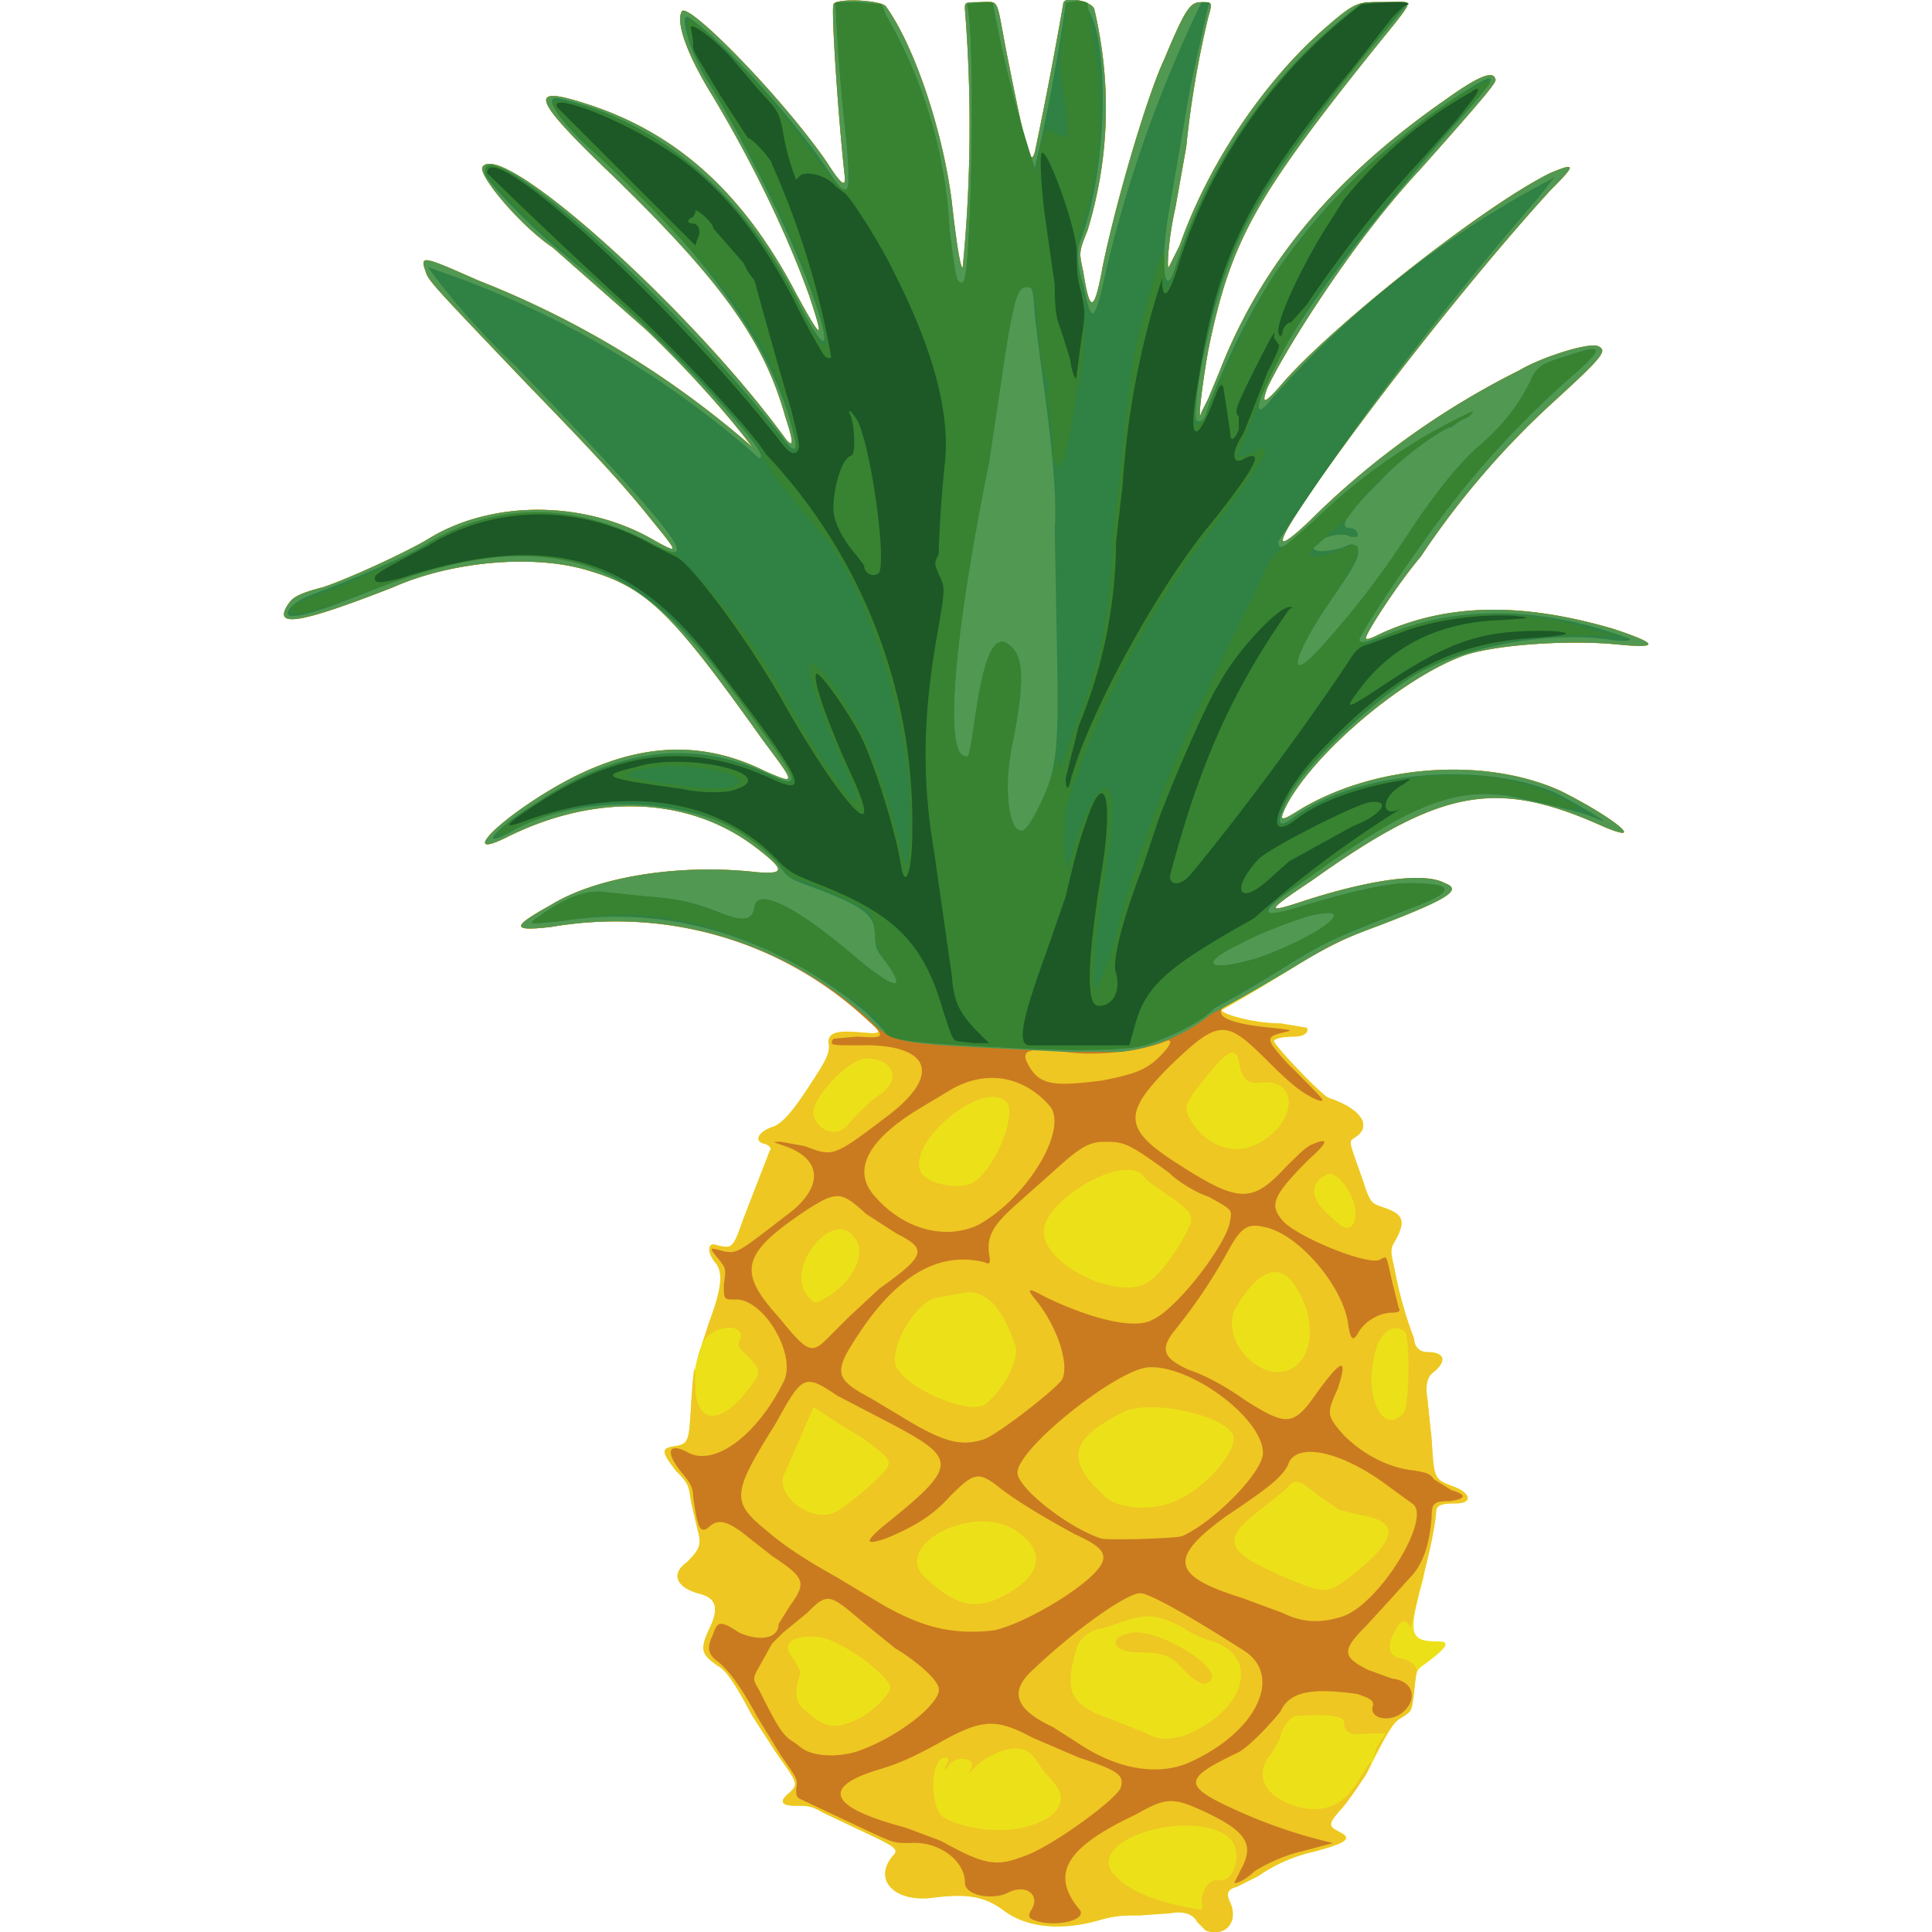 <svg xmlns="http://www.w3.org/2000/svg" width="32" height="32" viewBox="0 0 623 881.6"><path fill="#ece119" d="m421 881-4-4c-2-4-7-5-12-4l-14 1c-7 0-11 0-18 2-17 5-33 4-44-4-9-7-18-8-33-6-17 2-27-8-18-19 3-3 2-4-13-11l-19-9c-5-3-7-3-12-3-7 0-8-2-3-6 4-4 4-4-6-18l-11-17c-8-15-12-21-16-23-7-5-8-7-4-16 5-10 4-15-5-17-10-3-12-9-5-14 6-6 7-8 5-15l-3-13c-1-7-1-8-7-14-6-8-7-10-1-11 7-1 7-2 8-17 1-18 2-22 8-38 6-17 7-25 3-29-4-5-3-9 0-8 8 2 8 2 13-12l12-31c1-1 0-2-2-3-6-1-3-6 4-8 4-2 8-6 17-20 8-12 8-14 8-17-1-5 2-7 13-6 12 1 12 1 3-7-38-35-91-50-143-41-18 2-18 0 0-10 21-13 59-19 94-15 13 1 13-1 0-11-31-24-74-25-114-5-18 9-10-2 11-16 39-26 73-31 107-14 14 6 14 6-1-14-42-59-53-70-81-78-24-7-61-4-88 8-41 16-55 19-48 8 2-3 4-5 16-8 12-4 38-16 48-22 29-18 72-18 104 1 11 6 10 5-3-11-12-15-25-29-56-61-41-43-45-47-46-51-3-8-1-7 24 4a427 427 0 0 1 125 76c-12-16-32-38-49-54l-42-37c-15-10-35-34-32-37 9-12 95 65 138 124 4 5 4 2 0-10-10-36-31-64-83-114-32-31-34-37-9-29 42 13 73 41 97 87 12 22 13 22 6 1-10-28-26-61-44-91-13-21-17-35-14-39 4-3 46 40 66 69 7 11 9 12 8 5-3-28-6-74-5-77s22-2 24 1c13 18 26 57 30 89 2 18 4 31 5 30a665 665 0 0 0 1-118c0-3 0-3 7-3 9 0 7-3 12 23 9 45 11 53 13 45a1988 1988 0 0 0 13-68c2-3 13 0 14 3 8 34 7 68-3 101-4 10-4 10-2 19 3 19 5 19 9-3 6-29 20-77 28-94 10-24 12-26 17-26s5 0 3 7a443 443 0 0 0-10 59l-5 28c-3 13-4 28-3 27l5-10c13-37 38-74 65-98 16-14 16-13 29-13 14 0 15-4-9 26-51 64-62 84-72 133-3 17-5 35-3 28l3-6 5-12c19-49 52-89 104-125 14-10 21-13 22-9 1 1-2 5-34 41a388 388 0 0 0-22 26c-18 23-40 57-48 74-3 8-1 7 6-1 22-26 91-81 123-97 12-5 12-4 0 8-31 34-75 89-106 133-20 29-21 34-4 18a370 370 0 0 1 96-69c10-6 32-13 36-11s3 4-20 25a382 382 0 0 0-61 71c-11 13-25 35-25 37 0 1 1 1 7-2 31-14 65-14 106-2 21 7 21 9 1 7-21-2-54 0-69 5-28 10-68 44-81 68-4 8-3 8 5 3 34-21 85-25 120-9 24 12 40 25 19 16-49-22-74-17-133 25-21 14-21 15-3 9 31-10 55-13 64-8 8 3 2 7-29 19-19 7-23 9-41 20a920 920 0 0 1-32 19c1 2 15 6 27 6l12 2c1 2-1 4-6 4s-9 1-9 2c0 2 22 25 25 26 15 5 20 13 12 18-3 2-3 1 3 18 4 12 4 12 10 14 9 3 10 6 6 14-3 5-3 5-1 14a186 186 0 0 0 9 32c0 3 2 6 6 6 8 0 9 4 3 9-3 2-4 6-3 12l2 19c1 17 1 18 9 21 9 3 10 8 2 8-7 0-9 1-9 4l-6 31c-7 25-6 28 7 28 6 0 4 3-7 11-3 2-3 3-4 11-1 10-1 10-5 12s-7 7-17 27l-10 14c-7 8-8 9-2 12s3 5-12 9c-9 2-18 6-25 11l-10 5c-4 1-5 3-3 7 4 9-2 16-11 13z"/><path fill="#eec722" d="m421 881-4-4c-2-4-7-5-12-4l-14 1c-7 0-11 0-18 2-17 5-33 4-44-4-9-7-18-8-33-6-17 2-27-8-18-19 3-3 2-4-13-11l-19-9c-5-3-7-3-12-3-7 0-8-2-3-6 4-4 4-4-6-18l-11-17c-8-15-12-21-16-23-7-5-8-7-4-16 5-10 4-15-5-17-10-3-12-9-5-14 6-6 7-8 5-15l-3-13c-1-7-1-8-7-14-6-8-7-10-1-11 7-1 7-2 8-18 1-18 2-23 2-10 0 19 13 19 27-2 3-4 2-6-3-11-4-4-5-5-4-7 3-5-3-8-10-5-5 2-7 5-8 11l-1 2 5-16c6-16 7-23 3-28s-3-9 0-8c8 2 8 2 13-12l12-31c1-1 0-2-2-3-6-1-3-6 4-8 4-2 8-6 17-20 8-12 8-14 8-17-1-5 2-7 13-6 12 1 12 1 3-7-38-35-91-50-143-41-18 2-18 0 0-10 21-13 59-19 94-15 13 1 13-1 0-11-31-24-74-25-114-5-18 9-10-2 11-16 39-26 73-31 107-14 14 6 14 6-1-14-42-59-53-70-81-78-24-7-61-4-88 8-41 16-55 19-48 8 2-3 4-5 16-8 12-4 38-16 48-22 29-18 72-18 104 1 11 6 10 5-3-11-12-15-25-29-56-61-41-43-45-47-46-51-3-8-1-7 24 4a427 427 0 0 1 125 76c-12-16-32-38-49-54l-42-37c-15-10-35-34-32-37 9-12 95 65 138 124 4 5 4 2 0-10-10-36-31-64-83-114-32-31-34-37-9-29 42 13 73 41 97 87 12 22 13 22 6 1-10-28-26-61-44-91-13-21-17-35-14-39 4-3 46 40 66 69 7 11 9 12 8 5-3-28-6-74-5-77s22-2 24 1c13 18 26 57 30 89 2 18 4 31 5 30a665 665 0 0 0 1-118c0-3 0-3 7-3 9 0 7-3 12 23 9 45 11 53 13 45a1988 1988 0 0 0 13-68c2-3 13 0 14 3 8 34 7 68-3 101-4 10-4 10-2 19 3 19 5 19 9-3 6-29 20-77 28-94 10-24 12-26 17-26s5 0 3 7a443 443 0 0 0-10 59l-5 28c-3 13-4 28-3 27l5-10c13-37 38-74 65-98 16-14 16-13 29-13 14 0 15-4-9 26-51 64-62 84-72 133-3 17-5 35-3 28l3-6 5-12c19-49 52-89 104-125 14-10 21-13 22-9 1 1-2 5-34 41a388 388 0 0 0-22 26c-18 23-40 57-48 74-3 8-1 7 6-1 22-26 91-81 123-97 12-5 12-4 0 8-31 34-75 89-106 133-20 29-21 34-4 18a370 370 0 0 1 96-69c10-6 32-13 36-11s3 4-20 25a382 382 0 0 0-61 71c-11 13-25 35-25 37 0 1 1 1 7-2 31-14 65-14 106-2 21 7 21 9 1 7-21-2-54 0-69 5-28 10-68 44-81 68-4 8-3 8 5 3 34-21 85-25 120-9 24 12 40 25 19 16-49-22-74-17-133 25-21 14-21 15-3 9 31-10 55-13 64-8 8 3 2 7-29 19-19 7-23 9-41 20a920 920 0 0 1-32 19c1 2 15 6 27 6l12 2c1 2-1 4-6 4s-9 1-9 2c0 2 22 25 25 26 15 5 20 13 12 18-3 2-3 1 3 18 4 12 4 12 10 14 9 3 10 6 6 14-3 5-3 5-1 14a186 186 0 0 0 9 32c0 3 2 6 6 6 8 0 9 4 3 9-3 2-4 6-3 12l2 19c1 17 1 18 9 21 9 3 10 8 2 8-7 0-9 1-9 4 0 4-3 20-7 33-5 23-5 21-5 19-2-3-4-3-6 1-5 8-4 13 3 14 4 1 7 4 6 6l-1 9c-1 8-1 9-6 12-2 1-5 4-8 10l-5 9 2-6 4-6h-7c-9 1-12 0-12-5 0-3-7-4-22-3-3 1-7 6-7 10l-4 7c-9 10-3 21 14 25 12 2 20-2 27-15l4-6c2 0-7 14-12 20-7 8-8 9-2 12s3 5-12 9c-9 2-18 6-25 11l-10 5c-4 1-5 3-3 7 4 9-2 16-11 13zm-2-13c0-6 4-11 8-10 7 1 11-13 5-19-15-14-64-1-54 15 5 7 17 13 33 16 9 2 9 2 8-2zm-78-35c13-4 17-12 11-19l-6-7c-4-7-7-9-11-9-6-1-17 5-21 10l-4 3c-2 1-2 0 0 0 3-2 5-5 4-7-2-2-7-2-10 1-2 3-2 3-2 1 2-3 2-4 0-4-7 0-7 23-1 27 9 6 29 8 40 4zm70-41c28-11 35-36 13-43-3-1-9-3-13-6-11-6-17-7-28-3l-9 3c-5 0-11 5-12 9-6 21-3 26 17 33l15 6c5 3 10 3 17 1zm3-27-6-6c-4-4-9-5-18-5-12 0-14-7-3-9 12-2 42 16 36 22-2 2-4 2-9-2zm-151 19c6-3 14-11 14-14-1-6-24-23-34-23-12-1-16 4-10 10l3 6c-3 10-3 14 4 19 8 7 13 7 23 2zm66-56c17-9 19-20 6-29-19-14-58 6-42 21 14 13 23 15 36 8zm161-11c19-16 19-23 0-26l-8-2-9-6c-10-8-11-9-16-3l-10 8c-20 15-18 20 13 33 17 7 17 6 30-4zm-238-27c7-4 23-18 24-21s-1-5-12-13a369 369 0 0 1-22-14l-14 32c-2 10 14 21 24 16zm157-6c13-6 28-24 24-30-6-9-40-16-51-9-23 12-25 21-8 37 6 7 24 8 35 2zm102-39c3-3 3-33 1-37-5-5-12 0-14 10-5 20 4 37 13 27zm-191-4c8-6 16-20 14-27-6-18-14-26-24-24l-11 2c-9 1-20 18-20 29 0 10 32 25 41 20zm141-17c7-5 9-14 6-26-8-23-19-23-32-2-9 15 12 37 26 28zm-215-31c14-7 21-22 14-29-10-12-31 15-21 27 3 4 4 4 7 2zm150-9c6-4 16-20 18-26 1-4-1-6-8-11-10-7-12-8-14-11-10-9-45 12-45 26 0 16 37 33 49 22zm93-28c2-8-8-23-13-20-9 5-7 12 4 21 5 5 8 4 9-1zm-175-16c10-5 21-31 16-37-10-11-46 18-39 32 3 5 16 8 23 5zm128-17c20-8 23-31 4-29-6 1-9-2-10-10-2-7-6-4-17 10-8 10-8 12-5 17 6 11 19 16 28 12zm-185-9c5-6 11-12 16-15 9-7 5-16-7-16-8 0-26 19-24 26s10 10 15 5z"/><path fill="#ca7b20" d="M342 876c-2-1-2-2-1-4 5-7-2-13-11-8-7 3-19 1-19-5 0-10-12-19-25-18-7 0-7 0-16-4l-34-16c-2-1-2-2-2-5 1-4 0-5-7-15l-11-18c-8-15-14-22-18-25s-5-6-2-12c2-6 3-7 12-1 9 4 18 3 18-4l5-8c8-11 7-13-8-23l-14-11c-7-5-11-6-15-2-4 3-5 0-7-14 0-5-2-7-6-12-7-9-5-13 4-8 12 6 31-8 43-32 7-12-9-39-22-38-5 0-5 0-5-7 1-7 1-7-2-11-5-6-5-6 2-4 6 1 6 1 28-16 18-13 17-26 0-32-6-2-6-2-2-2l11 2c13 5 13 5 38-14s19-33-14-32c-12 0-13 0-11-3l11-1c13 1 13 0 4-8-39-36-92-51-144-42-18 2-18 0 0-10 21-13 59-19 94-15 13 1 13-1 0-11-31-24-74-25-114-5-18 9-10-2 11-16 39-26 73-31 107-14 14 6 14 6-1-14-42-59-53-70-81-78-24-7-61-4-88 8-41 16-55 19-48 8 2-3 4-5 16-8 12-4 38-16 48-22 29-18 72-18 104 1 11 6 10 5-3-11-12-15-25-29-56-61-41-43-45-47-46-51-3-8-1-7 24 4a427 427 0 0 1 125 76c-12-16-32-38-49-54l-42-37c-15-10-35-34-32-37 9-12 95 65 138 124 4 5 4 2 0-10-10-36-31-64-83-114-32-31-34-37-9-29 42 13 73 41 97 87 12 22 13 22 6 1-10-28-26-61-44-91-13-21-17-35-14-39 4-3 46 40 66 69 7 11 9 12 8 5-3-28-6-74-5-77s22-2 24 1c13 18 26 57 30 89 2 18 4 31 5 30a665 665 0 0 0 1-118c0-3 0-3 7-3 9 0 7-3 12 23 9 45 11 53 13 45a1988 1988 0 0 0 13-68c2-3 13 0 14 3 8 34 7 68-3 101-4 10-4 10-2 19 3 19 5 19 9-3 6-29 20-77 28-94 10-24 12-26 17-26s5 0 3 7a443 443 0 0 0-10 59l-5 28c-3 13-4 28-3 27l5-10c13-37 38-74 65-98 16-14 16-13 29-13 14 0 15-4-9 26-51 64-62 84-72 133-3 17-5 35-3 28l3-6 5-12c19-49 52-89 104-125 14-10 21-13 22-9 1 1-2 5-34 41a388 388 0 0 0-22 26c-18 23-40 57-48 74-3 8-1 7 6-1 22-26 91-81 123-97 12-5 12-4 0 8-31 34-75 89-106 133-20 29-21 34-4 18a370 370 0 0 1 96-69c10-6 32-13 36-11s3 4-20 25a382 382 0 0 0-61 71c-11 13-25 35-25 37 0 1 1 1 7-2 31-14 65-14 106-2 21 7 21 9 1 7-21-2-54 0-69 5-28 10-68 44-81 68-4 8-3 8 5 3 34-21 85-25 120-9 24 12 40 25 19 16-49-22-74-17-133 25-21 14-21 15-3 9 31-10 55-13 64-8 8 3 2 7-30 19-18 7-23 10-48 24l-21 12c-8 5-1 9 20 11 9 1 10 1 6 2-9 2-9 3 1 14 18 18 18 18 14 17-7-3-12-7-23-18-19-19-22-19-44 2-22 22-22 29 3 45 28 18 34 18 49 2 7-7 10-10 13-11 7-3 7-1-2 7-17 17-18 21-12 28s37 20 44 18c4-2 3-3 6 10l3 12c1 1 0 2-3 2-6 0-13 4-16 10-2 3-3 2-4-4-2-18-23-42-38-45-8-2-11 0-17 11a245 245 0 0 1-25 37c-6 8-4 12 7 17 9 3 19 9 26 14 19 12 22 12 33-4 11-15 14-16 9-1-5 11-5 12 3 21 9 9 21 15 32 16 5 1 7 1 9 4l8 5c7 2 7 4-1 5-7 0-8 1-8 7-1 13-4 22-10 28l-9 10-11 12c-11 11-11 14 1 20l11 4c10 1 12 10 4 16-6 4-14 2-13-3 1-3-1-4-7-6-21-3-31-1-35 8-4 5-15 17-20 19-25 12-25 15 2 27a230 230 0 0 0 42 14l-15 4c-5 1-15 5-21 9-4 4-9 6-9 5l3-6c6-11 3-17-16-26-15-7-18-7-32 1-32 15-39 27-26 43 5 5-11 9-21 5zm-4-29c12-4 41-25 44-31 2-6-1-8-19-14l-21-9c-17-9-23-9-44 3-13 7-18 9-28 12-25 8-20 17 14 26l16 6c20 11 25 12 38 7zm78-44c29-14 40-39 22-50-25-16-43-26-47-26-6 0-29 16-49 35-11 10-8 18 9 26l11 7c19 13 39 16 54 8zm-151-5c18-7 36-22 34-28-1-4-10-12-20-18l-16-13c-14-12-15-12-24-3l-11 9-5 5-5 9c-4 7-4 7-1 12 9 18 11 21 16 24l4 3c6 4 19 4 28 0zm59-54c15-3 48-23 50-32 1-4-2-7-13-12-11-6-25-14-34-21-10-8-12-7-23 4-8 9-17 14-29 19-9 3-10 2-2-5 35-28 35-31 5-47l-25-13c-15-10-16-10-28 12-20 32-21 36-5 49 8 7 17 13 33 22l20 12c19 11 33 14 51 12zm158-6c17-4 43-46 33-52l-11-8c-20-15-40-20-45-11-2 6-8 11-29 25-26 19-25 27 7 37l19 7c8 4 16 5 26 2zm-72-37c14-6 37-29 37-38 0-16-34-41-53-39-15 2-59 37-59 48 0 7 23 25 38 30 3 1 34 0 37-1zm-91-44c5-1 31-21 36-27 4-6-1-23-11-36-5-6-5-7 4-2 21 10 41 15 49 10 11-5 34-35 35-45 1-5 1-5-10-11-6-2-14-7-18-11-18-13-20-14-29-14-7 0-11 2-23 13l-18 16c-10 9-13 14-12 22 1 5 0 5-2 4-20-5-39 5-57 32-12 18-12 21 5 30l15 9c18 11 26 13 36 10zm-71-46 10-10 14-13c21-15 22-18 8-25l-14-9c-11-10-13-11-27-2-30 20-32 28-13 49 13 16 15 17 22 10zm69-52c22-12 41-43 33-54-12-14-29-17-45-8l-15 9c-23 14-31 28-20 40 13 15 32 20 47 13zm57-66c15-3 20-5 26-11 5-5 6-8 3-7-12 5-33 7-46 5-17-2-21-1-17 6 5 9 11 10 34 7z"/><path fill="#519853" d="m357 480-39-2c-38-2-41-3-51-13-40-36-92-51-145-42-18 2-18 0 0-10 21-13 59-19 94-15 13 1 13-1 0-11-31-24-74-25-114-5-18 9-10-2 11-16 39-26 73-31 107-14 14 6 14 6-1-14-42-59-53-70-81-78-24-7-61-4-88 8-41 16-55 19-48 8 2-3 4-5 16-8 12-4 38-16 48-22 29-18 72-18 104 1 11 6 10 5-3-11-12-15-25-29-56-61-41-43-45-47-46-51-3-8-1-7 24 4a427 427 0 0 1 125 76c-12-16-32-38-49-54l-42-37c-15-10-35-34-32-37 9-12 95 65 138 124 4 5 4 2 0-10-10-36-31-64-83-114-32-31-34-37-9-29 42 13 73 41 97 87 12 22 13 22 6 1-10-28-26-61-44-91-13-21-17-35-14-39 4-3 46 40 66 69 7 11 9 12 8 5-3-28-6-74-5-77s22-2 24 1c13 18 26 57 30 89 2 18 4 31 5 30a665 665 0 0 0 1-118c0-3 0-3 7-3 9 0 7-3 12 23 9 45 11 53 13 45a1988 1988 0 0 0 13-68c2-3 13 0 14 3 8 34 7 68-3 101-4 10-4 10-2 19 3 19 5 19 9-3 6-29 20-77 28-94 10-24 12-26 17-26s5 0 3 7a443 443 0 0 0-10 59l-5 28c-3 13-4 28-3 27l5-10c13-37 38-74 65-98 16-14 16-13 29-13 14 0 15-4-9 26-51 64-62 84-72 133-3 17-5 35-3 28l3-6 5-12c19-49 52-89 104-125 14-10 21-13 22-9 1 1-2 5-34 41a388 388 0 0 0-22 26c-18 23-40 57-48 74-3 8-1 7 6-1 22-26 91-81 123-97 12-5 12-4 0 8-31 34-75 89-106 133-20 29-21 34-4 18a370 370 0 0 1 96-69c10-6 32-13 36-11s3 4-20 25a382 382 0 0 0-61 71c-11 13-25 35-25 37 0 1 1 1 7-2 31-14 65-14 106-2 21 7 21 9 1 7-21-2-54 0-69 5-28 10-68 44-81 68-4 8-3 8 5 3 34-21 85-25 120-9 24 12 40 25 19 16-49-22-74-17-133 25-21 14-21 15-3 9 31-10 55-13 64-8 8 3 2 7-29 19-19 7-23 9-41 20a820 820 0 0 1-37 21 79 79 0 0 1-41 17 3270 3270 0 0 0-25 0z"/><path fill="#2f8144" d="M329 478c-40-2-54-4-54-7l-9-9c-41-34-89-49-137-42-18 2-18 2-12-2 11-8 21-12 29-11l19 2c13 1 20 2 33 7 12 5 16 4 17-2 1-9 18-1 44 21 20 17 26 18 16 4-5-6-5-7-5-14-1-8-6-12-31-21-8-3-9-4-12-8-20-30-84-39-124-16-15 8-5-3 13-14 37-25 72-29 107-12 15 7 13 2-22-44-44-59-86-70-160-41-26 11-39 14-39 11s6-7 12-9c16-6 40-16 50-22 32-20 69-20 104-1 25 13 12-4-62-81a328 328 0 0 1-40-45 433 433 0 0 1 151 87c9 1-45-57-89-93-16-13-36-34-36-37 0-20 84 55 136 121 5 7 7 6 5-1-9-40-40-84-94-132-14-13-21-24-13-22 44 10 82 41 108 91 13 26 17 26 8 0-10-29-33-74-49-100-7-11-13-31-8-28 14 9 47 45 63 69 10 15 11 14 9-12a926 926 0 0 1-5-63c-1-1 0-1 10-1l11 1 2 5a217 217 0 0 1 29 98c3 23 3 24 6 24 4 0 6-113 2-127l6-1c6 0 6 0 6 2l9 46c5 24 10 36 10 27l1-4a951 951 0 0 0 13-70c-1-1 1-1 5-1 15 0 16 71 2 108-2 4-2 12 1 21 4 19 5 18 11-9A599 599 0 0 1 419 1c4 0 4 0 3 2l-8 36-10 58c-4 23-2 41 3 25A241 241 0 0 1 490 3c2-2 3-2 13-2 11 0 12 0 9 2l-20 24c-51 65-61 83-72 135-3 14-5 29-3 30 1 1 4-1 4-3s10-26 18-41c20-39 52-74 95-103 23-15 23-13-3 16-29 34-49 59-65 83-18 27-28 54-15 38A448 448 0 0 1 580 81l-8 10a1435 1435 0 0 0-118 156c0 5 3 3 17-10a262 262 0 0 1 71-49h1l-2 2-4 2-4 3c-4 0-22 13-33 25-15 15-19 21-13 21 2 0 4 2 3 4h-3c-4-3-17 1-17 5 0 2 6 2 13 0 4-2 5-2 6-1 3 3 2 6-9 22-19 27-23 42-8 26a401 401 0 0 0 41-53c12-18 22-31 32-40 12-10 19-20 24-30 3-7 5-8 18-12 15-5 15-3 4 7a424 424 0 0 0-72 80c-12 16-28 41-28 43s4 1 14-3c32-13 70-12 108 2 4 1 0 2-7 1-26-4-62 2-84 13-19 9-55 43-63 58-6 12-6 16 2 10 28-21 86-26 120-11 15 8 28 16 17 11-7-3-30-8-40-10-28-3-42 3-95 41-18 12-18 16 0 10 23-7 41-11 50-11 23 0 22 4 0 12-33 13-36 14-54 25a592 592 0 0 1-34 20c-6 6-19 13-32 17-7 2-28 3-64 1zm116-41c28-10 48-25 23-19-7 2-23 8-32 13-19 9-14 13 9 6zm-103-63c11-21 12-28 11-78l-1-55c1-14-1-36-6-72l-3-24c-1-14-1-14-4-14-4 0-6 6-11 40l-6 40c-17 84-20 133-11 134 2 1 2 0 5-20 4-27 9-37 16-30 6 5 6 17 1 43-6 27 0 52 9 36z"/><path fill="#378331" d="M329 478c-42-2-54-3-55-8 0-5-26-23-47-34-36-17-63-22-98-16-18 2-18 2-12-2 11-8 21-12 29-11l19 2c13 1 20 2 33 7 12 5 16 4 17-2 1-9 18-1 44 21 20 17 26 18 16 4-4-6-5-8-5-13-1-7-2-11-4-11l-10-5a190 190 0 0 0-25-10c-30-37-82-45-129-20-10 4-1-4 13-13 37-25 71-29 106-13 16 7 16 5-6-25-37-52-48-63-77-71-27-8-56-5-99 12-30 11-40 13-34 6l9-4c15-5 41-17 52-24 31-19 67-19 102 0l11 5a274 274 0 0 1 52 69c22 38 38 58 27 32-19-43-24-62-10-45 17 22 25 42 35 83 3 11 4-22 2-40-6-43-22-89-40-109-16-19-25-31-26-35-2-7-28-36-52-58l-42-38c-9-7-33-31-33-34 0-19 93 67 136 124 7 9 8 4 3-13-10-35-29-61-78-109-33-32-36-36-22-33 41 10 78 42 102 88 11 23 17 29 14 16-6-27-24-65-56-120-4-6-8-20-6-22s37 34 53 56c14 19 16 21 17 21 4 2 4-1 2-21a929 929 0 0 1-5-63c-1-1 0-1 10-1l11 1 2 5a217 217 0 0 1 29 98c3 23 3 24 6 24 4 0 6-113 2-127l6-1c6 0 6 0 6 2a584 584 0 0 0 20 77v-4c0-2 2-13 4-16 1-1 1-1 5 1l4 2c1 0 1-9-1-21s-2-17 1-35V2c1-2 11-2 10 0l2 13c6 28 5 59-4 87-4 14-4 16 0 33 2 9 0 37-3 43l-2 15-4 18-1-1-1 2c1 2 0 2-1 0-2-2-2-2-2-9a159 159 0 0 0-3-24l1-2v-2l-2-5-1-5-2-19c-1-13-1-15-5-15s-6 6-11 40l-6 40c-17 84-20 133-11 134 2 1 2 0 5-20 4-27 9-37 16-30 6 5 6 17 1 43-5 20-2 42 4 41 3 0 11-16 15-29 1-5 1-5 2-1 1 2 1 3 1 1l8-23a216 216 0 0 0 15-81l4-32c5-48 5-51 14-82 5-19 6-21 6-10 0 14 1 13 7-5A240 240 0 0 1 490 3c3-2 3-2 13-2s11 0 9 1l-6 7-18 23c-50 61-63 89-71 147l-1 14c1 2 4-1 6-6 4-12 24-53 31-63 18-25 37-46 66-68 18-14 37-24 30-16a2294 2294 0 0 0-53 61 327 327 0 0 0-57 98c-5 10-5 11 2 8 5-3 7-3 7-1s-13 21-21 31a416 416 0 0 0-69 129c-2 2-2 30 0 30l1-3c5-20 14-38 18-32 2 4 2 15-3 44-3 19-5 44-4 46 2 1 6-10 11-28a601 601 0 0 1 42-111l10-21 12-24c4-10 8-16 11-17l15-13a261 261 0 0 1 71-49h1l-2 2-4 2-7 4c-14 8-35 26-44 40l-8 7-10 9c0 3 7 2 14-1 12-6 11 0-2 20-19 27-23 42-8 26a401 401 0 0 0 41-53c12-18 22-31 32-40 12-10 19-20 24-30 3-7 5-8 18-12 15-5 15-3 4 7a424 424 0 0 0-72 80c-13 18-28 41-28 43s5 2 10-1c28-13 66-14 98-3l9 2h-9c-56-1-86 12-125 53-18 19-28 41-13 31 29-21 84-27 117-12 18 8 16 9-4 4-35-9-54-3-107 35-23 15-24 19-4 13 23-7 41-11 50-11 23 0 22 4 0 12-32 12-36 14-51 23a574 574 0 0 1-38 22c-1 4-18 13-31 17-7 2-28 3-64 1zm116-41c28-10 48-25 23-19-7 2-23 8-32 13-19 9-14 13 9 6zm-238-79c7-5-26-11-43-7-8 2-9 3-4 4 24 5 44 6 47 3z"/><path fill="#1c5927" d="M340 477c-5-1-3-12 8-42l9-26c6-26 8-30 10-36 8-23 12-8 6 27-6 38-7 59-1 59 7 0 10-7 8-15-2-4 2-22 12-48l7-21c5-14 22-54 28-63 8-15 27-35 32-35 2 0 2 0 0 1-26 37-41 71-54 120-2 6 4 7 9 1 20-24 50-64 72-97 3-5 5-7 9-8l14-5c15-6 36-9 53-8 8 1 8 1-7 2-28 1-50 12-65 33-6 8-5 8 13-4 30-20 45-25 77-24 10 1 5 2-8 3-38 2-65 16-99 52-19 20-27 43-11 31 10-8 29-15 49-18 4-1 4-1 0 2-10 5-11 16-1 11a480 480 0 0 0-67 50c-41 23-50 31-55 51l-2 7h-46zm110-76 9-8 29-16c13-5 18-12 8-11-7 1-46 21-51 26-13 14-9 22 5 9zm-143 74c-2-1-3-5-6-14-9-31-22-44-58-58-10-4-12-5-17-10-26-28-68-35-114-19-13 5-12 3 5-8 37-24 70-27 105-11 19 9 16 2-23-49-39-53-78-64-146-42-8 2-10 2-11 1-1-2 0-3 9-8l15-8c31-19 70-19 103 0l10 5c6 2 32 36 50 68 28 49 47 67 29 29-9-20-16-39-15-43 0-4 13 14 20 27 6 11 17 46 19 61 2 10 5 1 5-17a245 245 0 0 0-67-172c-6-10-34-40-58-63a2701 2701 0 0 1-69-65c0-18 86 61 135 124 3 4 6 5 7 2 1-1-1-9-3-17a2876 2876 0 0 1-17-60l-3-4-2-4-7-8-7-8c1-1-6-8-8-8v1l-1 2c-3 1-3 3 0 3 2 0 4 3 2 7l-1 3-63-63c-4-7 26 4 48 18 23 14 43 37 60 70a318 318 0 0 0 13 24c1 2 3 3 4 2a377 377 0 0 0-27-88c0-2-9-12-11-12l-13-20c-13-22-12-19-12-24l-1-6c-1-4 11 5 19 14l11 13c9 10 10 10 12 20 1 8 5 20 6 22l2-2c3-2 12 0 16 5l4 3c2 1 16 22 24 39 16 32 24 60 22 83a565 565 0 0 0-3 43c-2 4-2 4 0 9 3 6 3 6 0 24-7 38-8 68-2 103l8 56c1 12 3 16 10 24l7 7h-7l-8-1zM207 360c20-7-24-17-46-10-17 4-16 5 21 10 9 2 21 2 25 0zm65-99c3-8-4-57-10-69-3-5-5-6-3-2 2 7 2 18 0 18-4 1-8 14-8 24 0 6 4 14 11 22l3 4c0 4 5 6 7 3zm85 94 6-24a222 222 0 0 0 17-84l3-26a380 380 0 0 1 18-94c0 11 3 9 8-8A239 239 0 0 1 492 2l11-1c7 0 11 0 10 1l-2 1-5 5-18 23c-50 61-62 87-71 146-4 23-1 27 7 7 3-8 4-10 5-7l3 20c0 5 2 4 4-1v-6c-2-2-2-3 7-21s10-19 9-15l2 3c1 1 0 3-5 13l-7 18-4 10c-6 9-5 15 1 11 9-4 4 5-15 29-26 31-58 91-65 119-1 4-2 3-2-2Zm2-191-4-13c-2-5-3-8-3-21l-4-28c-2-13-3-30-2-32 2-4 16 34 16 45 0 5 0 12 2 18 2 10 2 10 0 23l-2 15c0 4-2 0-3-7zm95-13c0-7 12-32 23-49l7-11a202 202 0 0 1 58-49c4-3 4-1 1 3l-7 9-15 17a552 552 0 0 0-54 68l-7 8c-1 0-3 1-4 4 0 3-2 3-2 0z"/></svg>